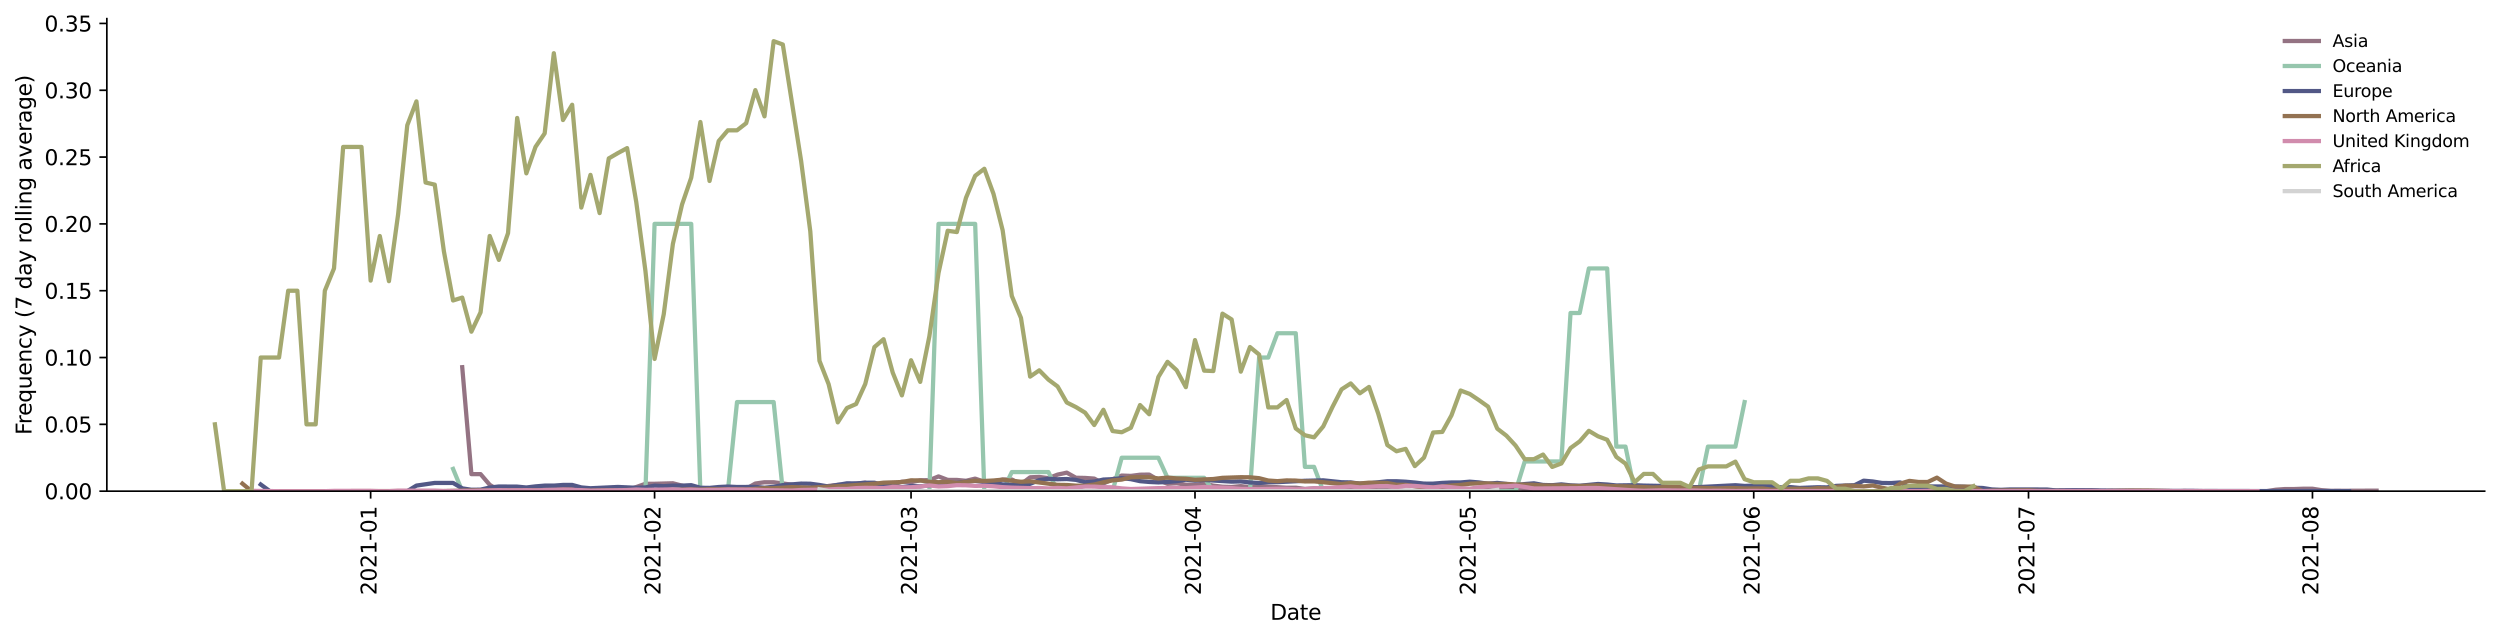 <?xml version="1.0" encoding="utf-8" standalone="no"?>
<!DOCTYPE svg PUBLIC "-//W3C//DTD SVG 1.1//EN"
  "http://www.w3.org/Graphics/SVG/1.1/DTD/svg11.dtd">
<svg height="300.182pt" version="1.1" viewBox="0 0 1173.344 300.182" width="1173.344pt" xmlns="http://www.w3.org/2000/svg" xmlns:xlink="http://www.w3.org/1999/xlink">
 <defs>
  <style type="text/css">*{stroke-linecap:butt;stroke-linejoin:round;}</style>
 </defs>
 <g id="figure_1">
  <g id="patch_1">
   <path d="M 0 300.182 
L 1173.344 300.182 
L 1173.344 0 
L 0 0 
z
" style="fill:#ffffff;"/>
  </g>
  <g id="axes_1">
   <g id="patch_2">
    <path d="M 50.144 230.522 
L 1166.144 230.522 
L 1166.144 8.762 
L 50.144 8.762 
z
" style="fill:#ffffff;"/>
   </g>
   <g id="matplotlib.axis_1">
    <g id="xtick_1">
     <g id="line2d_1">
      <defs>
       <path d="M 0 0 
L 0 3.5 
" id="m20d7116373" style="stroke:#000000;stroke-width:0.8;"/>
      </defs>
      <g>
       <use style="stroke:#000000;stroke-width:0.8;" x="173.953" xlink:href="#m20d7116373" y="230.522"/>
      </g>
     </g>
     <g id="text_1">
      <!-- 2021-01 -->
      <g transform="translate(176.712 279.304)rotate(-90)scale(0.1 -0.1)">
       <defs>
        <path d="M 1228 531 
L 3431 531 
L 3431 0 
L 469 0 
L 469 531 
Q 828 903 1448 1529 
Q 2069 2156 2228 2338 
Q 2531 2678 2651 2914 
Q 2772 3150 2772 3378 
Q 2772 3750 2511 3984 
Q 2250 4219 1831 4219 
Q 1534 4219 1204 4116 
Q 875 4013 500 3803 
L 500 4441 
Q 881 4594 1212 4672 
Q 1544 4750 1819 4750 
Q 2544 4750 2975 4387 
Q 3406 4025 3406 3419 
Q 3406 3131 3298 2873 
Q 3191 2616 2906 2266 
Q 2828 2175 2409 1742 
Q 1991 1309 1228 531 
z
" id="DejaVuSans-32" transform="scale(0.016)"/>
        <path d="M 2034 4250 
Q 1547 4250 1301 3770 
Q 1056 3291 1056 2328 
Q 1056 1369 1301 889 
Q 1547 409 2034 409 
Q 2525 409 2770 889 
Q 3016 1369 3016 2328 
Q 3016 3291 2770 3770 
Q 2525 4250 2034 4250 
z
M 2034 4750 
Q 2819 4750 3233 4129 
Q 3647 3509 3647 2328 
Q 3647 1150 3233 529 
Q 2819 -91 2034 -91 
Q 1250 -91 836 529 
Q 422 1150 422 2328 
Q 422 3509 836 4129 
Q 1250 4750 2034 4750 
z
" id="DejaVuSans-30" transform="scale(0.016)"/>
        <path d="M 794 531 
L 1825 531 
L 1825 4091 
L 703 3866 
L 703 4441 
L 1819 4666 
L 2450 4666 
L 2450 531 
L 3481 531 
L 3481 0 
L 794 0 
L 794 531 
z
" id="DejaVuSans-31" transform="scale(0.016)"/>
        <path d="M 313 2009 
L 1997 2009 
L 1997 1497 
L 313 1497 
L 313 2009 
z
" id="DejaVuSans-2d" transform="scale(0.016)"/>
       </defs>
       <use xlink:href="#DejaVuSans-32"/>
       <use x="63.623" xlink:href="#DejaVuSans-30"/>
       <use x="127.246" xlink:href="#DejaVuSans-32"/>
       <use x="190.869" xlink:href="#DejaVuSans-31"/>
       <use x="254.492" xlink:href="#DejaVuSans-2d"/>
       <use x="290.576" xlink:href="#DejaVuSans-30"/>
       <use x="354.199" xlink:href="#DejaVuSans-31"/>
      </g>
     </g>
    </g>
    <g id="xtick_2">
     <g id="line2d_2">
      <g>
       <use style="stroke:#000000;stroke-width:0.8;" x="307.219" xlink:href="#m20d7116373" y="230.522"/>
      </g>
     </g>
     <g id="text_2">
      <!-- 2021-02 -->
      <g transform="translate(309.979 279.304)rotate(-90)scale(0.1 -0.1)">
       <use xlink:href="#DejaVuSans-32"/>
       <use x="63.623" xlink:href="#DejaVuSans-30"/>
       <use x="127.246" xlink:href="#DejaVuSans-32"/>
       <use x="190.869" xlink:href="#DejaVuSans-31"/>
       <use x="254.492" xlink:href="#DejaVuSans-2d"/>
       <use x="290.576" xlink:href="#DejaVuSans-30"/>
       <use x="354.199" xlink:href="#DejaVuSans-32"/>
      </g>
     </g>
    </g>
    <g id="xtick_3">
     <g id="line2d_3">
      <g>
       <use style="stroke:#000000;stroke-width:0.8;" x="427.589" xlink:href="#m20d7116373" y="230.522"/>
      </g>
     </g>
     <g id="text_3">
      <!-- 2021-03 -->
      <g transform="translate(430.348 279.304)rotate(-90)scale(0.1 -0.1)">
       <defs>
        <path d="M 2597 2516 
Q 3050 2419 3304 2112 
Q 3559 1806 3559 1356 
Q 3559 666 3084 287 
Q 2609 -91 1734 -91 
Q 1441 -91 1130 -33 
Q 819 25 488 141 
L 488 750 
Q 750 597 1062 519 
Q 1375 441 1716 441 
Q 2309 441 2620 675 
Q 2931 909 2931 1356 
Q 2931 1769 2642 2001 
Q 2353 2234 1838 2234 
L 1294 2234 
L 1294 2753 
L 1863 2753 
Q 2328 2753 2575 2939 
Q 2822 3125 2822 3475 
Q 2822 3834 2567 4026 
Q 2313 4219 1838 4219 
Q 1578 4219 1281 4162 
Q 984 4106 628 3988 
L 628 4550 
Q 988 4650 1302 4700 
Q 1616 4750 1894 4750 
Q 2613 4750 3031 4423 
Q 3450 4097 3450 3541 
Q 3450 3153 3228 2886 
Q 3006 2619 2597 2516 
z
" id="DejaVuSans-33" transform="scale(0.016)"/>
       </defs>
       <use xlink:href="#DejaVuSans-32"/>
       <use x="63.623" xlink:href="#DejaVuSans-30"/>
       <use x="127.246" xlink:href="#DejaVuSans-32"/>
       <use x="190.869" xlink:href="#DejaVuSans-31"/>
       <use x="254.492" xlink:href="#DejaVuSans-2d"/>
       <use x="290.576" xlink:href="#DejaVuSans-30"/>
       <use x="354.199" xlink:href="#DejaVuSans-33"/>
      </g>
     </g>
    </g>
    <g id="xtick_4">
     <g id="line2d_4">
      <g>
       <use style="stroke:#000000;stroke-width:0.8;" x="560.856" xlink:href="#m20d7116373" y="230.522"/>
      </g>
     </g>
     <g id="text_4">
      <!-- 2021-04 -->
      <g transform="translate(563.615 279.304)rotate(-90)scale(0.1 -0.1)">
       <defs>
        <path d="M 2419 4116 
L 825 1625 
L 2419 1625 
L 2419 4116 
z
M 2253 4666 
L 3047 4666 
L 3047 1625 
L 3713 1625 
L 3713 1100 
L 3047 1100 
L 3047 0 
L 2419 0 
L 2419 1100 
L 313 1100 
L 313 1709 
L 2253 4666 
z
" id="DejaVuSans-34" transform="scale(0.016)"/>
       </defs>
       <use xlink:href="#DejaVuSans-32"/>
       <use x="63.623" xlink:href="#DejaVuSans-30"/>
       <use x="127.246" xlink:href="#DejaVuSans-32"/>
       <use x="190.869" xlink:href="#DejaVuSans-31"/>
       <use x="254.492" xlink:href="#DejaVuSans-2d"/>
       <use x="290.576" xlink:href="#DejaVuSans-30"/>
       <use x="354.199" xlink:href="#DejaVuSans-34"/>
      </g>
     </g>
    </g>
    <g id="xtick_5">
     <g id="line2d_5">
      <g>
       <use style="stroke:#000000;stroke-width:0.8;" x="689.823" xlink:href="#m20d7116373" y="230.522"/>
      </g>
     </g>
     <g id="text_5">
      <!-- 2021-05 -->
      <g transform="translate(692.583 279.304)rotate(-90)scale(0.1 -0.1)">
       <defs>
        <path d="M 691 4666 
L 3169 4666 
L 3169 4134 
L 1269 4134 
L 1269 2991 
Q 1406 3038 1543 3061 
Q 1681 3084 1819 3084 
Q 2600 3084 3056 2656 
Q 3513 2228 3513 1497 
Q 3513 744 3044 326 
Q 2575 -91 1722 -91 
Q 1428 -91 1123 -41 
Q 819 9 494 109 
L 494 744 
Q 775 591 1075 516 
Q 1375 441 1709 441 
Q 2250 441 2565 725 
Q 2881 1009 2881 1497 
Q 2881 1984 2565 2268 
Q 2250 2553 1709 2553 
Q 1456 2553 1204 2497 
Q 953 2441 691 2322 
L 691 4666 
z
" id="DejaVuSans-35" transform="scale(0.016)"/>
       </defs>
       <use xlink:href="#DejaVuSans-32"/>
       <use x="63.623" xlink:href="#DejaVuSans-30"/>
       <use x="127.246" xlink:href="#DejaVuSans-32"/>
       <use x="190.869" xlink:href="#DejaVuSans-31"/>
       <use x="254.492" xlink:href="#DejaVuSans-2d"/>
       <use x="290.576" xlink:href="#DejaVuSans-30"/>
       <use x="354.199" xlink:href="#DejaVuSans-35"/>
      </g>
     </g>
    </g>
    <g id="xtick_6">
     <g id="line2d_6">
      <g>
       <use style="stroke:#000000;stroke-width:0.8;" x="823.09" xlink:href="#m20d7116373" y="230.522"/>
      </g>
     </g>
     <g id="text_6">
      <!-- 2021-06 -->
      <g transform="translate(825.849 279.304)rotate(-90)scale(0.1 -0.1)">
       <defs>
        <path d="M 2113 2584 
Q 1688 2584 1439 2293 
Q 1191 2003 1191 1497 
Q 1191 994 1439 701 
Q 1688 409 2113 409 
Q 2538 409 2786 701 
Q 3034 994 3034 1497 
Q 3034 2003 2786 2293 
Q 2538 2584 2113 2584 
z
M 3366 4563 
L 3366 3988 
Q 3128 4100 2886 4159 
Q 2644 4219 2406 4219 
Q 1781 4219 1451 3797 
Q 1122 3375 1075 2522 
Q 1259 2794 1537 2939 
Q 1816 3084 2150 3084 
Q 2853 3084 3261 2657 
Q 3669 2231 3669 1497 
Q 3669 778 3244 343 
Q 2819 -91 2113 -91 
Q 1303 -91 875 529 
Q 447 1150 447 2328 
Q 447 3434 972 4092 
Q 1497 4750 2381 4750 
Q 2619 4750 2861 4703 
Q 3103 4656 3366 4563 
z
" id="DejaVuSans-36" transform="scale(0.016)"/>
       </defs>
       <use xlink:href="#DejaVuSans-32"/>
       <use x="63.623" xlink:href="#DejaVuSans-30"/>
       <use x="127.246" xlink:href="#DejaVuSans-32"/>
       <use x="190.869" xlink:href="#DejaVuSans-31"/>
       <use x="254.492" xlink:href="#DejaVuSans-2d"/>
       <use x="290.576" xlink:href="#DejaVuSans-30"/>
       <use x="354.199" xlink:href="#DejaVuSans-36"/>
      </g>
     </g>
    </g>
    <g id="xtick_7">
     <g id="line2d_7">
      <g>
       <use style="stroke:#000000;stroke-width:0.8;" x="952.057" xlink:href="#m20d7116373" y="230.522"/>
      </g>
     </g>
     <g id="text_7">
      <!-- 2021-07 -->
      <g transform="translate(954.817 279.304)rotate(-90)scale(0.1 -0.1)">
       <defs>
        <path d="M 525 4666 
L 3525 4666 
L 3525 4397 
L 1831 0 
L 1172 0 
L 2766 4134 
L 525 4134 
L 525 4666 
z
" id="DejaVuSans-37" transform="scale(0.016)"/>
       </defs>
       <use xlink:href="#DejaVuSans-32"/>
       <use x="63.623" xlink:href="#DejaVuSans-30"/>
       <use x="127.246" xlink:href="#DejaVuSans-32"/>
       <use x="190.869" xlink:href="#DejaVuSans-31"/>
       <use x="254.492" xlink:href="#DejaVuSans-2d"/>
       <use x="290.576" xlink:href="#DejaVuSans-30"/>
       <use x="354.199" xlink:href="#DejaVuSans-37"/>
      </g>
     </g>
    </g>
    <g id="xtick_8">
     <g id="line2d_8">
      <g>
       <use style="stroke:#000000;stroke-width:0.8;" x="1085.324" xlink:href="#m20d7116373" y="230.522"/>
      </g>
     </g>
     <g id="text_8">
      <!-- 2021-08 -->
      <g transform="translate(1088.083 279.304)rotate(-90)scale(0.1 -0.1)">
       <defs>
        <path d="M 2034 2216 
Q 1584 2216 1326 1975 
Q 1069 1734 1069 1313 
Q 1069 891 1326 650 
Q 1584 409 2034 409 
Q 2484 409 2743 651 
Q 3003 894 3003 1313 
Q 3003 1734 2745 1975 
Q 2488 2216 2034 2216 
z
M 1403 2484 
Q 997 2584 770 2862 
Q 544 3141 544 3541 
Q 544 4100 942 4425 
Q 1341 4750 2034 4750 
Q 2731 4750 3128 4425 
Q 3525 4100 3525 3541 
Q 3525 3141 3298 2862 
Q 3072 2584 2669 2484 
Q 3125 2378 3379 2068 
Q 3634 1759 3634 1313 
Q 3634 634 3220 271 
Q 2806 -91 2034 -91 
Q 1263 -91 848 271 
Q 434 634 434 1313 
Q 434 1759 690 2068 
Q 947 2378 1403 2484 
z
M 1172 3481 
Q 1172 3119 1398 2916 
Q 1625 2713 2034 2713 
Q 2441 2713 2670 2916 
Q 2900 3119 2900 3481 
Q 2900 3844 2670 4047 
Q 2441 4250 2034 4250 
Q 1625 4250 1398 4047 
Q 1172 3844 1172 3481 
z
" id="DejaVuSans-38" transform="scale(0.016)"/>
       </defs>
       <use xlink:href="#DejaVuSans-32"/>
       <use x="63.623" xlink:href="#DejaVuSans-30"/>
       <use x="127.246" xlink:href="#DejaVuSans-32"/>
       <use x="190.869" xlink:href="#DejaVuSans-31"/>
       <use x="254.492" xlink:href="#DejaVuSans-2d"/>
       <use x="290.576" xlink:href="#DejaVuSans-30"/>
       <use x="354.199" xlink:href="#DejaVuSans-38"/>
      </g>
     </g>
    </g>
    <g id="text_9">
     <!-- Date -->
     <g transform="translate(596.193 290.903)scale(0.1 -0.1)">
      <defs>
       <path d="M 1259 4147 
L 1259 519 
L 2022 519 
Q 2988 519 3436 956 
Q 3884 1394 3884 2338 
Q 3884 3275 3436 3711 
Q 2988 4147 2022 4147 
L 1259 4147 
z
M 628 4666 
L 1925 4666 
Q 3281 4666 3915 4102 
Q 4550 3538 4550 2338 
Q 4550 1131 3912 565 
Q 3275 0 1925 0 
L 628 0 
L 628 4666 
z
" id="DejaVuSans-44" transform="scale(0.016)"/>
       <path d="M 2194 1759 
Q 1497 1759 1228 1600 
Q 959 1441 959 1056 
Q 959 750 1161 570 
Q 1363 391 1709 391 
Q 2188 391 2477 730 
Q 2766 1069 2766 1631 
L 2766 1759 
L 2194 1759 
z
M 3341 1997 
L 3341 0 
L 2766 0 
L 2766 531 
Q 2569 213 2275 61 
Q 1981 -91 1556 -91 
Q 1019 -91 701 211 
Q 384 513 384 1019 
Q 384 1609 779 1909 
Q 1175 2209 1959 2209 
L 2766 2209 
L 2766 2266 
Q 2766 2663 2505 2880 
Q 2244 3097 1772 3097 
Q 1472 3097 1187 3025 
Q 903 2953 641 2809 
L 641 3341 
Q 956 3463 1253 3523 
Q 1550 3584 1831 3584 
Q 2591 3584 2966 3190 
Q 3341 2797 3341 1997 
z
" id="DejaVuSans-61" transform="scale(0.016)"/>
       <path d="M 1172 4494 
L 1172 3500 
L 2356 3500 
L 2356 3053 
L 1172 3053 
L 1172 1153 
Q 1172 725 1289 603 
Q 1406 481 1766 481 
L 2356 481 
L 2356 0 
L 1766 0 
Q 1100 0 847 248 
Q 594 497 594 1153 
L 594 3053 
L 172 3053 
L 172 3500 
L 594 3500 
L 594 4494 
L 1172 4494 
z
" id="DejaVuSans-74" transform="scale(0.016)"/>
       <path d="M 3597 1894 
L 3597 1613 
L 953 1613 
Q 991 1019 1311 708 
Q 1631 397 2203 397 
Q 2534 397 2845 478 
Q 3156 559 3463 722 
L 3463 178 
Q 3153 47 2828 -22 
Q 2503 -91 2169 -91 
Q 1331 -91 842 396 
Q 353 884 353 1716 
Q 353 2575 817 3079 
Q 1281 3584 2069 3584 
Q 2775 3584 3186 3129 
Q 3597 2675 3597 1894 
z
M 3022 2063 
Q 3016 2534 2758 2815 
Q 2500 3097 2075 3097 
Q 1594 3097 1305 2825 
Q 1016 2553 972 2059 
L 3022 2063 
z
" id="DejaVuSans-65" transform="scale(0.016)"/>
      </defs>
      <use xlink:href="#DejaVuSans-44"/>
      <use x="77.002" xlink:href="#DejaVuSans-61"/>
      <use x="138.281" xlink:href="#DejaVuSans-74"/>
      <use x="177.49" xlink:href="#DejaVuSans-65"/>
     </g>
    </g>
   </g>
   <g id="matplotlib.axis_2">
    <g id="ytick_1">
     <g id="line2d_9">
      <defs>
       <path d="M 0 0 
L -3.5 0 
" id="m1ee5f26c0e" style="stroke:#000000;stroke-width:0.8;"/>
      </defs>
      <g>
       <use style="stroke:#000000;stroke-width:0.8;" x="50.144" xlink:href="#m1ee5f26c0e" y="230.522"/>
      </g>
     </g>
     <g id="text_10">
      <!-- 0.00 -->
      <g transform="translate(20.878 234.321)scale(0.1 -0.1)">
       <defs>
        <path d="M 684 794 
L 1344 794 
L 1344 0 
L 684 0 
L 684 794 
z
" id="DejaVuSans-2e" transform="scale(0.016)"/>
       </defs>
       <use xlink:href="#DejaVuSans-30"/>
       <use x="63.623" xlink:href="#DejaVuSans-2e"/>
       <use x="95.41" xlink:href="#DejaVuSans-30"/>
       <use x="159.033" xlink:href="#DejaVuSans-30"/>
      </g>
     </g>
    </g>
    <g id="ytick_2">
     <g id="line2d_10">
      <g>
       <use style="stroke:#000000;stroke-width:0.8;" x="50.144" xlink:href="#m1ee5f26c0e" y="199.161"/>
      </g>
     </g>
     <g id="text_11">
      <!-- 0.05 -->
      <g transform="translate(20.878 202.96)scale(0.1 -0.1)">
       <use xlink:href="#DejaVuSans-30"/>
       <use x="63.623" xlink:href="#DejaVuSans-2e"/>
       <use x="95.41" xlink:href="#DejaVuSans-30"/>
       <use x="159.033" xlink:href="#DejaVuSans-35"/>
      </g>
     </g>
    </g>
    <g id="ytick_3">
     <g id="line2d_11">
      <g>
       <use style="stroke:#000000;stroke-width:0.8;" x="50.144" xlink:href="#m1ee5f26c0e" y="167.801"/>
      </g>
     </g>
     <g id="text_12">
      <!-- 0.10 -->
      <g transform="translate(20.878 171.6)scale(0.1 -0.1)">
       <use xlink:href="#DejaVuSans-30"/>
       <use x="63.623" xlink:href="#DejaVuSans-2e"/>
       <use x="95.41" xlink:href="#DejaVuSans-31"/>
       <use x="159.033" xlink:href="#DejaVuSans-30"/>
      </g>
     </g>
    </g>
    <g id="ytick_4">
     <g id="line2d_12">
      <g>
       <use style="stroke:#000000;stroke-width:0.8;" x="50.144" xlink:href="#m1ee5f26c0e" y="136.441"/>
      </g>
     </g>
     <g id="text_13">
      <!-- 0.15 -->
      <g transform="translate(20.878 140.24)scale(0.1 -0.1)">
       <use xlink:href="#DejaVuSans-30"/>
       <use x="63.623" xlink:href="#DejaVuSans-2e"/>
       <use x="95.41" xlink:href="#DejaVuSans-31"/>
       <use x="159.033" xlink:href="#DejaVuSans-35"/>
      </g>
     </g>
    </g>
    <g id="ytick_5">
     <g id="line2d_13">
      <g>
       <use style="stroke:#000000;stroke-width:0.8;" x="50.144" xlink:href="#m1ee5f26c0e" y="105.08"/>
      </g>
     </g>
     <g id="text_14">
      <!-- 0.20 -->
      <g transform="translate(20.878 108.879)scale(0.1 -0.1)">
       <use xlink:href="#DejaVuSans-30"/>
       <use x="63.623" xlink:href="#DejaVuSans-2e"/>
       <use x="95.41" xlink:href="#DejaVuSans-32"/>
       <use x="159.033" xlink:href="#DejaVuSans-30"/>
      </g>
     </g>
    </g>
    <g id="ytick_6">
     <g id="line2d_14">
      <g>
       <use style="stroke:#000000;stroke-width:0.8;" x="50.144" xlink:href="#m1ee5f26c0e" y="73.72"/>
      </g>
     </g>
     <g id="text_15">
      <!-- 0.25 -->
      <g transform="translate(20.878 77.519)scale(0.1 -0.1)">
       <use xlink:href="#DejaVuSans-30"/>
       <use x="63.623" xlink:href="#DejaVuSans-2e"/>
       <use x="95.41" xlink:href="#DejaVuSans-32"/>
       <use x="159.033" xlink:href="#DejaVuSans-35"/>
      </g>
     </g>
    </g>
    <g id="ytick_7">
     <g id="line2d_15">
      <g>
       <use style="stroke:#000000;stroke-width:0.8;" x="50.144" xlink:href="#m1ee5f26c0e" y="42.36"/>
      </g>
     </g>
     <g id="text_16">
      <!-- 0.30 -->
      <g transform="translate(20.878 46.159)scale(0.1 -0.1)">
       <use xlink:href="#DejaVuSans-30"/>
       <use x="63.623" xlink:href="#DejaVuSans-2e"/>
       <use x="95.41" xlink:href="#DejaVuSans-33"/>
       <use x="159.033" xlink:href="#DejaVuSans-30"/>
      </g>
     </g>
    </g>
    <g id="ytick_8">
     <g id="line2d_16">
      <g>
       <use style="stroke:#000000;stroke-width:0.8;" x="50.144" xlink:href="#m1ee5f26c0e" y="10.999"/>
      </g>
     </g>
     <g id="text_17">
      <!-- 0.35 -->
      <g transform="translate(20.878 14.798)scale(0.1 -0.1)">
       <use xlink:href="#DejaVuSans-30"/>
       <use x="63.623" xlink:href="#DejaVuSans-2e"/>
       <use x="95.41" xlink:href="#DejaVuSans-33"/>
       <use x="159.033" xlink:href="#DejaVuSans-35"/>
      </g>
     </g>
    </g>
    <g id="text_18">
     <!-- Frequency (7 day rolling average) -->
     <g transform="translate(14.798 204.091)rotate(-90)scale(0.1 -0.1)">
      <defs>
       <path d="M 628 4666 
L 3309 4666 
L 3309 4134 
L 1259 4134 
L 1259 2759 
L 3109 2759 
L 3109 2228 
L 1259 2228 
L 1259 0 
L 628 0 
L 628 4666 
z
" id="DejaVuSans-46" transform="scale(0.016)"/>
       <path d="M 2631 2963 
Q 2534 3019 2420 3045 
Q 2306 3072 2169 3072 
Q 1681 3072 1420 2755 
Q 1159 2438 1159 1844 
L 1159 0 
L 581 0 
L 581 3500 
L 1159 3500 
L 1159 2956 
Q 1341 3275 1631 3429 
Q 1922 3584 2338 3584 
Q 2397 3584 2469 3576 
Q 2541 3569 2628 3553 
L 2631 2963 
z
" id="DejaVuSans-72" transform="scale(0.016)"/>
       <path d="M 947 1747 
Q 947 1113 1208 752 
Q 1469 391 1925 391 
Q 2381 391 2643 752 
Q 2906 1113 2906 1747 
Q 2906 2381 2643 2742 
Q 2381 3103 1925 3103 
Q 1469 3103 1208 2742 
Q 947 2381 947 1747 
z
M 2906 525 
Q 2725 213 2448 61 
Q 2172 -91 1784 -91 
Q 1150 -91 751 415 
Q 353 922 353 1747 
Q 353 2572 751 3078 
Q 1150 3584 1784 3584 
Q 2172 3584 2448 3432 
Q 2725 3281 2906 2969 
L 2906 3500 
L 3481 3500 
L 3481 -1331 
L 2906 -1331 
L 2906 525 
z
" id="DejaVuSans-71" transform="scale(0.016)"/>
       <path d="M 544 1381 
L 544 3500 
L 1119 3500 
L 1119 1403 
Q 1119 906 1312 657 
Q 1506 409 1894 409 
Q 2359 409 2629 706 
Q 2900 1003 2900 1516 
L 2900 3500 
L 3475 3500 
L 3475 0 
L 2900 0 
L 2900 538 
Q 2691 219 2414 64 
Q 2138 -91 1772 -91 
Q 1169 -91 856 284 
Q 544 659 544 1381 
z
M 1991 3584 
L 1991 3584 
z
" id="DejaVuSans-75" transform="scale(0.016)"/>
       <path d="M 3513 2113 
L 3513 0 
L 2938 0 
L 2938 2094 
Q 2938 2591 2744 2837 
Q 2550 3084 2163 3084 
Q 1697 3084 1428 2787 
Q 1159 2491 1159 1978 
L 1159 0 
L 581 0 
L 581 3500 
L 1159 3500 
L 1159 2956 
Q 1366 3272 1645 3428 
Q 1925 3584 2291 3584 
Q 2894 3584 3203 3211 
Q 3513 2838 3513 2113 
z
" id="DejaVuSans-6e" transform="scale(0.016)"/>
       <path d="M 3122 3366 
L 3122 2828 
Q 2878 2963 2633 3030 
Q 2388 3097 2138 3097 
Q 1578 3097 1268 2742 
Q 959 2388 959 1747 
Q 959 1106 1268 751 
Q 1578 397 2138 397 
Q 2388 397 2633 464 
Q 2878 531 3122 666 
L 3122 134 
Q 2881 22 2623 -34 
Q 2366 -91 2075 -91 
Q 1284 -91 818 406 
Q 353 903 353 1747 
Q 353 2603 823 3093 
Q 1294 3584 2113 3584 
Q 2378 3584 2631 3529 
Q 2884 3475 3122 3366 
z
" id="DejaVuSans-63" transform="scale(0.016)"/>
       <path d="M 2059 -325 
Q 1816 -950 1584 -1140 
Q 1353 -1331 966 -1331 
L 506 -1331 
L 506 -850 
L 844 -850 
Q 1081 -850 1212 -737 
Q 1344 -625 1503 -206 
L 1606 56 
L 191 3500 
L 800 3500 
L 1894 763 
L 2988 3500 
L 3597 3500 
L 2059 -325 
z
" id="DejaVuSans-79" transform="scale(0.016)"/>
       <path id="DejaVuSans-20" transform="scale(0.016)"/>
       <path d="M 1984 4856 
Q 1566 4138 1362 3434 
Q 1159 2731 1159 2009 
Q 1159 1288 1364 580 
Q 1569 -128 1984 -844 
L 1484 -844 
Q 1016 -109 783 600 
Q 550 1309 550 2009 
Q 550 2706 781 3412 
Q 1013 4119 1484 4856 
L 1984 4856 
z
" id="DejaVuSans-28" transform="scale(0.016)"/>
       <path d="M 2906 2969 
L 2906 4863 
L 3481 4863 
L 3481 0 
L 2906 0 
L 2906 525 
Q 2725 213 2448 61 
Q 2172 -91 1784 -91 
Q 1150 -91 751 415 
Q 353 922 353 1747 
Q 353 2572 751 3078 
Q 1150 3584 1784 3584 
Q 2172 3584 2448 3432 
Q 2725 3281 2906 2969 
z
M 947 1747 
Q 947 1113 1208 752 
Q 1469 391 1925 391 
Q 2381 391 2643 752 
Q 2906 1113 2906 1747 
Q 2906 2381 2643 2742 
Q 2381 3103 1925 3103 
Q 1469 3103 1208 2742 
Q 947 2381 947 1747 
z
" id="DejaVuSans-64" transform="scale(0.016)"/>
       <path d="M 1959 3097 
Q 1497 3097 1228 2736 
Q 959 2375 959 1747 
Q 959 1119 1226 758 
Q 1494 397 1959 397 
Q 2419 397 2687 759 
Q 2956 1122 2956 1747 
Q 2956 2369 2687 2733 
Q 2419 3097 1959 3097 
z
M 1959 3584 
Q 2709 3584 3137 3096 
Q 3566 2609 3566 1747 
Q 3566 888 3137 398 
Q 2709 -91 1959 -91 
Q 1206 -91 779 398 
Q 353 888 353 1747 
Q 353 2609 779 3096 
Q 1206 3584 1959 3584 
z
" id="DejaVuSans-6f" transform="scale(0.016)"/>
       <path d="M 603 4863 
L 1178 4863 
L 1178 0 
L 603 0 
L 603 4863 
z
" id="DejaVuSans-6c" transform="scale(0.016)"/>
       <path d="M 603 3500 
L 1178 3500 
L 1178 0 
L 603 0 
L 603 3500 
z
M 603 4863 
L 1178 4863 
L 1178 4134 
L 603 4134 
L 603 4863 
z
" id="DejaVuSans-69" transform="scale(0.016)"/>
       <path d="M 2906 1791 
Q 2906 2416 2648 2759 
Q 2391 3103 1925 3103 
Q 1463 3103 1205 2759 
Q 947 2416 947 1791 
Q 947 1169 1205 825 
Q 1463 481 1925 481 
Q 2391 481 2648 825 
Q 2906 1169 2906 1791 
z
M 3481 434 
Q 3481 -459 3084 -895 
Q 2688 -1331 1869 -1331 
Q 1566 -1331 1297 -1286 
Q 1028 -1241 775 -1147 
L 775 -588 
Q 1028 -725 1275 -790 
Q 1522 -856 1778 -856 
Q 2344 -856 2625 -561 
Q 2906 -266 2906 331 
L 2906 616 
Q 2728 306 2450 153 
Q 2172 0 1784 0 
Q 1141 0 747 490 
Q 353 981 353 1791 
Q 353 2603 747 3093 
Q 1141 3584 1784 3584 
Q 2172 3584 2450 3431 
Q 2728 3278 2906 2969 
L 2906 3500 
L 3481 3500 
L 3481 434 
z
" id="DejaVuSans-67" transform="scale(0.016)"/>
       <path d="M 191 3500 
L 800 3500 
L 1894 563 
L 2988 3500 
L 3597 3500 
L 2284 0 
L 1503 0 
L 191 3500 
z
" id="DejaVuSans-76" transform="scale(0.016)"/>
       <path d="M 513 4856 
L 1013 4856 
Q 1481 4119 1714 3412 
Q 1947 2706 1947 2009 
Q 1947 1309 1714 600 
Q 1481 -109 1013 -844 
L 513 -844 
Q 928 -128 1133 580 
Q 1338 1288 1338 2009 
Q 1338 2731 1133 3434 
Q 928 4138 513 4856 
z
" id="DejaVuSans-29" transform="scale(0.016)"/>
      </defs>
      <use xlink:href="#DejaVuSans-46"/>
      <use x="50.27" xlink:href="#DejaVuSans-72"/>
      <use x="89.133" xlink:href="#DejaVuSans-65"/>
      <use x="150.656" xlink:href="#DejaVuSans-71"/>
      <use x="214.133" xlink:href="#DejaVuSans-75"/>
      <use x="277.512" xlink:href="#DejaVuSans-65"/>
      <use x="339.035" xlink:href="#DejaVuSans-6e"/>
      <use x="402.414" xlink:href="#DejaVuSans-63"/>
      <use x="457.395" xlink:href="#DejaVuSans-79"/>
      <use x="516.574" xlink:href="#DejaVuSans-20"/>
      <use x="548.361" xlink:href="#DejaVuSans-28"/>
      <use x="587.375" xlink:href="#DejaVuSans-37"/>
      <use x="650.998" xlink:href="#DejaVuSans-20"/>
      <use x="682.785" xlink:href="#DejaVuSans-64"/>
      <use x="746.262" xlink:href="#DejaVuSans-61"/>
      <use x="807.541" xlink:href="#DejaVuSans-79"/>
      <use x="866.721" xlink:href="#DejaVuSans-20"/>
      <use x="898.508" xlink:href="#DejaVuSans-72"/>
      <use x="937.371" xlink:href="#DejaVuSans-6f"/>
      <use x="998.553" xlink:href="#DejaVuSans-6c"/>
      <use x="1026.336" xlink:href="#DejaVuSans-6c"/>
      <use x="1054.119" xlink:href="#DejaVuSans-69"/>
      <use x="1081.902" xlink:href="#DejaVuSans-6e"/>
      <use x="1145.281" xlink:href="#DejaVuSans-67"/>
      <use x="1208.758" xlink:href="#DejaVuSans-20"/>
      <use x="1240.545" xlink:href="#DejaVuSans-61"/>
      <use x="1301.824" xlink:href="#DejaVuSans-76"/>
      <use x="1361.004" xlink:href="#DejaVuSans-65"/>
      <use x="1422.527" xlink:href="#DejaVuSans-72"/>
      <use x="1463.641" xlink:href="#DejaVuSans-61"/>
      <use x="1524.92" xlink:href="#DejaVuSans-67"/>
      <use x="1588.396" xlink:href="#DejaVuSans-65"/>
      <use x="1649.92" xlink:href="#DejaVuSans-29"/>
     </g>
    </g>
   </g>
   <g id="line2d_17">
    <path clip-path="url(#p7a22efebe7)" d="M 216.942 172.341 
L 221.241 222.517 
L 225.54 222.517 
L 229.839 227.535 
L 234.138 230.181 
L 251.333 230.181 
L 255.632 229.63 
L 259.931 229.63 
L 264.23 229.258 
L 272.828 229.258 
L 277.127 230.149 
L 281.426 230.149 
L 285.725 230.522 
L 290.024 230.522 
L 294.322 230.125 
L 302.92 227.057 
L 307.219 227.057 
L 315.817 226.814 
L 320.116 227.932 
L 324.415 229.412 
L 328.714 229.412 
L 333.013 229.571 
L 341.611 230.522 
L 350.208 229.368 
L 354.507 226.946 
L 358.806 226.334 
L 363.105 226.334 
L 371.703 227.488 
L 376.002 229.91 
L 380.301 230.522 
L 384.6 230.06 
L 388.899 228.069 
L 393.198 227.538 
L 397.497 227.538 
L 406.094 226.517 
L 410.393 228.224 
L 414.692 227.585 
L 418.991 227.585 
L 423.29 226.051 
L 427.589 226.316 
L 431.888 225.427 
L 436.187 225.351 
L 440.486 223.598 
L 444.785 225.23 
L 449.084 225.251 
L 453.383 225.651 
L 457.682 224.639 
L 461.98 226.118 
L 466.279 226.031 
L 470.578 225.086 
L 474.877 225.036 
L 479.176 227.294 
L 483.475 224.019 
L 487.774 223.833 
L 492.073 224.42 
L 496.372 222.751 
L 500.671 221.83 
L 504.97 224.227 
L 509.269 224.316 
L 513.567 224.621 
L 517.866 226.951 
L 522.165 224.915 
L 526.464 223.196 
L 530.763 223.358 
L 535.062 222.798 
L 539.361 222.733 
L 543.66 225.316 
L 547.959 227.066 
L 552.258 226.793 
L 556.557 227.48 
L 560.856 227.552 
L 565.155 226.987 
L 569.453 227.935 
L 573.752 228.44 
L 578.051 228.572 
L 582.35 228.155 
L 586.649 228.662 
L 590.948 228.131 
L 603.845 228.917 
L 608.144 228.893 
L 612.443 229.469 
L 616.742 229.212 
L 621.041 229.392 
L 625.339 229.386 
L 629.638 229.841 
L 633.937 229.763 
L 642.535 229.802 
L 646.834 230.096 
L 651.133 230.096 
L 655.432 230.303 
L 664.03 230.385 
L 668.329 230.154 
L 681.225 229.901 
L 689.823 229.85 
L 698.421 229.184 
L 702.72 229.051 
L 707.019 228.8 
L 711.318 229.082 
L 719.916 230.007 
L 724.215 229.846 
L 728.514 230.096 
L 732.812 230.096 
L 737.111 229.826 
L 741.41 229.703 
L 745.709 230.128 
L 750.008 230.128 
L 754.307 229.911 
L 758.606 230.181 
L 780.101 230.221 
L 784.4 229.992 
L 788.698 229.992 
L 792.997 229.595 
L 797.296 229.766 
L 805.894 229.476 
L 810.193 229.476 
L 814.492 228.519 
L 823.09 228.169 
L 827.389 228.21 
L 831.688 228.031 
L 835.987 228.99 
L 840.286 228.933 
L 848.883 229.708 
L 853.182 229.697 
L 857.481 230.091 
L 861.78 230.331 
L 870.378 230.331 
L 874.677 230.522 
L 878.976 230.522 
L 883.275 230.326 
L 887.574 229.339 
L 900.47 229.339 
L 904.769 229.535 
L 909.068 230.522 
L 926.264 230.004 
L 930.563 230.004 
L 939.161 230.364 
L 943.46 230.227 
L 947.759 230.384 
L 960.655 230.384 
L 964.954 230.217 
L 982.15 230.109 
L 986.449 230.414 
L 1063.829 230.522 
L 1068.128 229.843 
L 1072.427 229.53 
L 1076.726 229.53 
L 1081.025 229.381 
L 1085.324 229.381 
L 1089.623 230.06 
L 1093.922 230.372 
L 1115.416 230.278 
L 1115.416 230.278 
" style="fill:none;stroke:#947383;stroke-linecap:square;stroke-width:2;"/>
   </g>
   <g id="line2d_18">
    <path clip-path="url(#p7a22efebe7)" d="M 212.643 220.068 
L 216.942 230.522 
L 302.92 230.522 
L 307.219 105.08 
L 324.415 105.08 
L 328.714 230.522 
L 341.611 230.522 
L 345.91 188.708 
L 363.105 188.708 
L 367.404 230.522 
L 436.187 230.522 
L 440.486 105.08 
L 457.682 105.08 
L 461.98 230.522 
L 470.578 230.522 
L 474.877 221.561 
L 492.073 221.561 
L 496.372 230.522 
L 522.165 230.522 
L 526.464 214.841 
L 543.66 214.841 
L 547.959 224.249 
L 565.155 224.249 
L 569.453 230.522 
L 586.649 230.522 
L 590.948 167.801 
L 595.247 167.801 
L 599.546 156.397 
L 608.144 156.397 
L 612.443 219.118 
L 616.742 219.118 
L 621.041 230.522 
L 711.318 230.522 
L 715.617 216.584 
L 732.812 216.584 
L 737.111 146.894 
L 741.41 146.894 
L 745.709 125.987 
L 754.307 125.987 
L 758.606 209.615 
L 762.905 209.615 
L 767.204 230.522 
L 797.296 230.522 
L 801.595 209.615 
L 814.492 209.615 
L 818.791 188.708 
L 818.791 188.708 
" style="fill:none;stroke:#96c6ad;stroke-linecap:square;stroke-width:2;"/>
   </g>
   <g id="line2d_19">
    <path clip-path="url(#p7a22efebe7)" d="M 122.366 227.385 
L 126.665 230.522 
L 191.148 230.522 
L 195.447 227.908 
L 204.045 226.655 
L 212.643 226.655 
L 216.942 229.213 
L 221.241 229.866 
L 225.54 229.813 
L 229.839 228.817 
L 234.138 228.339 
L 242.735 228.394 
L 247.034 228.798 
L 251.333 228.282 
L 255.632 227.922 
L 259.931 227.922 
L 264.23 227.603 
L 268.529 227.592 
L 272.828 228.768 
L 277.127 229.155 
L 290.024 228.549 
L 298.621 228.937 
L 302.92 228.775 
L 307.219 227.934 
L 311.518 228.185 
L 315.817 227.9 
L 320.116 227.933 
L 324.415 227.708 
L 328.714 228.928 
L 333.013 228.992 
L 337.312 228.577 
L 341.611 228.361 
L 345.91 228.575 
L 354.507 228.526 
L 358.806 228.913 
L 363.105 228.468 
L 367.404 227.686 
L 376.002 226.98 
L 380.301 227.034 
L 384.6 227.611 
L 388.899 228.356 
L 397.497 226.838 
L 401.796 226.894 
L 406.094 226.585 
L 410.393 226.554 
L 414.692 227.764 
L 418.991 228.479 
L 423.29 228.617 
L 427.589 228.087 
L 431.888 228.263 
L 444.785 226.75 
L 449.084 226.692 
L 453.383 226.061 
L 457.682 225.686 
L 461.98 226.258 
L 466.279 226.596 
L 470.578 227.368 
L 479.176 227.626 
L 483.475 227.083 
L 487.774 225.322 
L 492.073 224.719 
L 496.372 224.938 
L 500.671 224.821 
L 504.97 225.218 
L 509.269 226.326 
L 513.567 226.025 
L 517.866 225.076 
L 522.165 224.899 
L 526.464 224.409 
L 530.763 224.886 
L 535.062 225.827 
L 539.361 226.2 
L 543.66 226.407 
L 547.959 226.202 
L 552.258 225.835 
L 556.557 225.142 
L 560.856 225.587 
L 565.155 225.257 
L 578.051 226.052 
L 582.35 225.934 
L 586.649 226.443 
L 590.948 226.7 
L 595.247 226.299 
L 599.546 226.287 
L 612.443 225.655 
L 621.041 225.44 
L 629.638 226.334 
L 633.937 226.415 
L 638.236 227.002 
L 642.535 226.831 
L 651.133 225.873 
L 655.432 225.871 
L 659.731 226.09 
L 664.03 226.472 
L 668.329 226.984 
L 672.628 226.993 
L 676.926 226.646 
L 681.225 226.439 
L 685.524 226.43 
L 689.823 226.074 
L 694.122 226.426 
L 698.421 227.036 
L 702.72 226.656 
L 707.019 227.15 
L 711.318 227.769 
L 715.617 227.19 
L 719.916 226.844 
L 724.215 227.622 
L 728.514 227.731 
L 732.812 227.338 
L 737.111 227.807 
L 741.41 227.987 
L 750.008 227.15 
L 754.307 227.408 
L 758.606 227.845 
L 767.204 227.716 
L 771.503 227.908 
L 780.101 228.07 
L 788.698 229.098 
L 792.997 228.621 
L 797.296 228.614 
L 814.492 227.733 
L 818.791 228.072 
L 823.09 227.91 
L 827.389 228.17 
L 831.688 228.278 
L 835.987 228.784 
L 840.286 228.609 
L 844.584 229.016 
L 853.182 228.681 
L 857.481 228.752 
L 861.78 228.039 
L 870.378 227.741 
L 874.677 225.601 
L 878.976 225.98 
L 883.275 226.669 
L 887.574 226.726 
L 891.873 226.417 
L 896.171 228.797 
L 904.769 228.302 
L 917.666 228.345 
L 921.965 228.472 
L 926.264 228.903 
L 930.563 229.033 
L 934.862 229.713 
L 939.161 229.9 
L 943.46 229.714 
L 960.655 229.747 
L 964.954 230.192 
L 973.552 230.1 
L 1007.943 230.423 
L 1029.438 230.388 
L 1033.737 230.46 
L 1042.335 230.448 
L 1102.52 230.492 
L 1102.52 230.492 
" style="fill:none;stroke:#525886;stroke-linecap:square;stroke-width:2;"/>
   </g>
   <g id="line2d_20">
    <path clip-path="url(#p7a22efebe7)" d="M 113.768 226.978 
L 118.067 230.522 
L 208.344 230.46 
L 221.241 230.185 
L 255.632 230.046 
L 259.931 230.098 
L 264.23 230.262 
L 268.529 230.182 
L 272.828 230.308 
L 277.127 230.297 
L 285.725 230.055 
L 290.024 230.131 
L 294.322 229.96 
L 302.92 230.216 
L 324.415 229.754 
L 328.714 229.778 
L 333.013 229.626 
L 341.611 229.686 
L 350.208 229.711 
L 358.806 229.136 
L 363.105 229.152 
L 371.703 228.616 
L 380.301 228.898 
L 397.497 227.959 
L 410.393 227.046 
L 414.692 226.532 
L 423.29 226.235 
L 427.589 225.435 
L 431.888 225.507 
L 436.187 226.128 
L 440.486 226.32 
L 444.785 226.113 
L 449.084 226.705 
L 457.682 225.604 
L 461.98 225.741 
L 466.279 225.516 
L 470.578 225.115 
L 479.176 226.11 
L 483.475 225.894 
L 496.372 227.562 
L 500.671 227.622 
L 504.97 227.93 
L 509.269 227.967 
L 513.567 227.388 
L 517.866 226.352 
L 522.165 225.467 
L 526.464 225.084 
L 530.763 224.005 
L 535.062 223.901 
L 539.361 223.987 
L 543.66 224.539 
L 547.959 224.161 
L 552.258 224.549 
L 556.557 224.701 
L 560.856 225.183 
L 569.453 224.824 
L 573.752 224.263 
L 582.35 223.967 
L 586.649 224.017 
L 590.948 224.43 
L 595.247 225.53 
L 599.546 225.823 
L 603.845 225.472 
L 608.144 225.549 
L 612.443 225.959 
L 616.742 225.93 
L 625.339 226.753 
L 629.638 227.187 
L 633.937 226.665 
L 638.236 226.904 
L 642.535 226.526 
L 651.133 226.698 
L 655.432 227.513 
L 659.731 227.555 
L 664.03 228.191 
L 668.329 228.713 
L 672.628 228.674 
L 676.926 228.409 
L 681.225 227.864 
L 685.524 227.596 
L 689.823 227.033 
L 694.122 226.857 
L 698.421 226.875 
L 702.72 227.134 
L 707.019 227.116 
L 711.318 227.378 
L 719.916 227.524 
L 724.215 227.839 
L 728.514 227.879 
L 732.812 227.787 
L 737.111 228.042 
L 741.41 228.102 
L 750.008 227.738 
L 754.307 228.087 
L 762.905 228.267 
L 775.802 228.792 
L 784.4 228.545 
L 788.698 228.527 
L 792.997 229.004 
L 797.296 228.94 
L 805.894 229.233 
L 810.193 229.079 
L 814.492 229.075 
L 818.791 229.252 
L 827.389 229.268 
L 831.688 229.826 
L 835.987 229.727 
L 840.286 229.421 
L 844.584 229.386 
L 848.883 229.538 
L 853.182 229.097 
L 857.481 229.272 
L 861.78 228.527 
L 866.079 227.936 
L 870.378 228.01 
L 874.677 228.292 
L 878.976 227.865 
L 883.275 228.916 
L 887.574 229.753 
L 891.873 226.963 
L 896.171 225.7 
L 900.47 226.219 
L 904.769 226.219 
L 909.068 224.179 
L 913.367 226.968 
L 917.666 228.391 
L 926.264 228.391 
L 930.563 230.522 
L 934.862 230.274 
L 943.46 230.169 
L 952.057 230.106 
L 956.356 230.354 
L 964.954 230.459 
L 973.552 230.522 
L 986.449 230.522 
L 999.346 230.224 
L 1007.943 230.224 
L 1020.84 230.522 
L 1025.139 230.476 
L 1025.139 230.476 
" style="fill:none;stroke:#937252;stroke-linecap:square;stroke-width:2;"/>
   </g>
   <g id="line2d_21">
    <path clip-path="url(#p7a22efebe7)" d="M 118.067 230.374 
L 130.963 230.522 
L 152.458 230.522 
L 156.757 230.389 
L 173.953 230.389 
L 178.252 230.522 
L 182.551 230.522 
L 186.849 230.282 
L 204.045 230.282 
L 208.344 230.464 
L 221.241 230.409 
L 229.839 230.168 
L 234.138 230.066 
L 238.437 230.121 
L 247.034 230.075 
L 251.333 230.141 
L 264.23 229.826 
L 272.828 230.041 
L 277.127 230.284 
L 285.725 230.152 
L 294.322 230.02 
L 298.621 229.752 
L 302.92 229.917 
L 315.817 229.696 
L 320.116 229.963 
L 324.415 229.803 
L 328.714 229.976 
L 337.312 229.917 
L 341.611 229.729 
L 354.507 229.849 
L 358.806 230.057 
L 371.703 230.231 
L 376.002 229.976 
L 388.899 229.73 
L 393.198 229.485 
L 397.497 229.502 
L 401.796 229.1 
L 406.094 228.97 
L 414.692 229.084 
L 418.991 228.544 
L 423.29 228.739 
L 427.589 228.689 
L 431.888 228.351 
L 436.187 227.834 
L 440.486 228.318 
L 444.785 228.165 
L 449.084 227.709 
L 453.383 227.771 
L 457.682 228.041 
L 461.98 227.973 
L 466.279 228.235 
L 470.578 228.647 
L 474.877 228.87 
L 483.475 229.094 
L 487.774 229.033 
L 492.073 229.252 
L 496.372 229.012 
L 500.671 229.213 
L 509.269 228.354 
L 513.567 228.37 
L 517.866 228.629 
L 522.165 228.716 
L 526.464 229.223 
L 530.763 229.518 
L 543.66 229.097 
L 552.258 229.005 
L 556.557 229.124 
L 565.155 228.564 
L 578.051 229.064 
L 582.35 229.486 
L 590.948 229.598 
L 599.546 229.397 
L 603.845 229.423 
L 608.144 229.668 
L 612.443 229.586 
L 616.742 229.22 
L 625.339 228.933 
L 633.937 228.288 
L 638.236 228.788 
L 646.834 228.179 
L 651.133 228.129 
L 655.432 228.62 
L 659.731 227.996 
L 664.03 228.072 
L 672.628 228.772 
L 676.926 228.297 
L 681.225 228.664 
L 685.524 229.156 
L 689.823 229.349 
L 694.122 228.703 
L 698.421 228.291 
L 702.72 228.325 
L 707.019 228.238 
L 711.318 227.927 
L 715.617 228.543 
L 719.916 229.273 
L 741.41 229.107 
L 745.709 229.025 
L 750.008 229.054 
L 767.204 230.189 
L 771.503 230.346 
L 780.101 230.123 
L 788.698 230.233 
L 792.997 230.167 
L 801.595 230.391 
L 805.894 230.333 
L 814.492 230.464 
L 823.09 230.41 
L 831.688 230.467 
L 1059.53 230.493 
L 1059.53 230.493 
" style="fill:none;stroke:#d18cad;stroke-linecap:square;stroke-width:2;"/>
   </g>
   <g id="line2d_22">
    <path clip-path="url(#p7a22efebe7)" d="M 100.871 199.161 
L 105.17 230.522 
L 118.067 230.522 
L 122.366 167.801 
L 130.963 167.801 
L 135.262 136.441 
L 139.561 136.441 
L 143.86 199.161 
L 148.159 199.161 
L 152.458 136.441 
L 156.757 125.987 
L 161.056 68.968 
L 169.654 68.968 
L 173.953 131.689 
L 178.252 110.782 
L 182.551 131.96 
L 186.849 100.6 
L 191.148 58.786 
L 195.447 47.586 
L 199.746 85.667 
L 204.045 86.662 
L 208.344 118.023 
L 212.643 141.02 
L 216.942 139.676 
L 221.241 155.665 
L 225.54 146.606 
L 229.839 110.765 
L 234.138 121.979 
L 238.437 109.435 
L 242.735 55.365 
L 247.034 81.35 
L 251.333 68.943 
L 255.632 62.608 
L 259.931 24.975 
L 264.23 56.336 
L 268.529 49.168 
L 272.828 97.414 
L 277.127 82.083 
L 281.426 100.003 
L 285.725 74.344 
L 290.024 71.836 
L 294.322 69.513 
L 298.621 94.862 
L 302.92 127.118 
L 307.219 168.457 
L 311.518 147.496 
L 315.817 114.438 
L 320.116 95.958 
L 324.415 83.414 
L 328.714 57.28 
L 333.013 84.931 
L 337.312 66.2 
L 341.611 61.16 
L 345.91 61.16 
L 350.208 57.815 
L 354.507 42.304 
L 358.806 54.602 
L 363.105 19.322 
L 367.404 20.89 
L 376.002 75.587 
L 380.301 108.597 
L 384.6 169.327 
L 388.899 180.303 
L 393.198 198.223 
L 397.497 191.503 
L 401.796 189.63 
L 406.094 180.218 
L 410.393 162.895 
L 414.692 159.205 
L 418.991 174.885 
L 423.29 185.561 
L 427.589 169.089 
L 431.888 179.224 
L 436.187 157.825 
L 440.486 128.115 
L 444.785 108.309 
L 449.084 108.915 
L 453.383 92.807 
L 457.682 82.514 
L 461.98 79.213 
L 466.279 90.978 
L 470.578 108.077 
L 474.877 138.9 
L 479.176 149.193 
L 483.475 176.75 
L 487.774 173.815 
L 492.073 178.178 
L 496.372 181.378 
L 500.671 188.904 
L 504.97 191.057 
L 509.269 193.67 
L 513.567 199.478 
L 517.866 192.336 
L 522.165 202.295 
L 526.464 202.869 
L 530.763 200.778 
L 535.062 190.103 
L 539.361 194.417 
L 543.66 176.931 
L 547.959 169.819 
L 552.258 173.756 
L 556.557 181.705 
L 560.856 159.618 
L 565.155 173.954 
L 569.453 174.143 
L 573.752 147.209 
L 578.051 149.936 
L 582.35 174.429 
L 586.649 162.88 
L 590.948 166.411 
L 595.247 191.211 
L 599.546 191.211 
L 603.845 187.749 
L 608.144 201.089 
L 612.443 204.291 
L 616.742 205.262 
L 621.041 200.142 
L 625.339 191.086 
L 629.638 182.744 
L 633.937 179.959 
L 638.236 184.58 
L 642.535 181.607 
L 646.834 194.084 
L 651.133 208.878 
L 655.432 211.792 
L 659.731 210.67 
L 664.03 218.763 
L 668.329 214.772 
L 672.628 202.99 
L 676.926 202.718 
L 681.225 194.952 
L 685.524 183.283 
L 689.823 184.909 
L 694.122 187.796 
L 698.421 190.856 
L 702.72 201.174 
L 707.019 204.48 
L 711.318 209.126 
L 715.617 215.512 
L 719.916 215.512 
L 724.215 213.34 
L 728.514 219.143 
L 732.812 217.513 
L 737.111 210.293 
L 741.41 207.157 
L 745.709 202.206 
L 750.008 204.766 
L 754.307 206.396 
L 758.606 214.452 
L 762.905 217.588 
L 767.204 226.34 
L 771.503 222.42 
L 775.802 222.42 
L 780.101 226.601 
L 788.698 226.601 
L 792.997 228.592 
L 797.296 220.366 
L 801.595 218.907 
L 810.193 218.907 
L 814.492 216.656 
L 818.791 224.882 
L 823.09 226.34 
L 831.688 226.34 
L 835.987 229.338 
L 840.286 225.649 
L 844.584 225.649 
L 848.883 224.519 
L 853.182 224.519 
L 857.481 225.702 
L 861.78 229.391 
L 866.079 229.391 
L 870.378 230.522 
L 883.275 230.522 
L 887.574 229.028 
L 891.873 229.028 
L 896.171 227.974 
L 904.769 227.974 
L 909.068 229.467 
L 913.367 229.467 
L 917.666 230.522 
L 921.965 230.522 
L 926.264 228.177 
L 926.264 228.177 
" style="fill:none;stroke:#a4a86f;stroke-linecap:square;stroke-width:2;"/>
   </g>
   <g id="line2d_23">
    <path clip-path="url(#p7a22efebe7)" d="M 384.6 229.65 
L 388.899 230.522 
L 393.198 230.522 
L 397.497 230.522 
L 401.796 230.522 
L 406.094 230.522 
L 410.393 230.522 
L 414.692 230.522 
L 418.991 230.522 
L 423.29 230.522 
L 427.589 230.522 
L 431.888 230.522 
L 436.187 230.522 
L 440.486 230.522 
L 444.785 230.522 
L 449.084 230.522 
L 453.383 230.522 
L 457.682 230.522 
L 461.98 230.522 
L 466.279 230.522 
L 470.578 230.522 
L 474.877 230.522 
L 479.176 230.522 
L 483.475 230.522 
L 487.774 230.522 
L 492.073 230.522 
L 496.372 230.522 
L 500.671 230.522 
L 504.97 230.522 
L 509.269 230.522 
L 513.567 230.522 
L 517.866 230.522 
L 522.165 230.522 
L 526.464 230.522 
L 530.763 230.522 
L 535.062 230.522 
L 539.361 230.522 
L 543.66 230.522 
L 547.959 230.522 
L 552.258 230.522 
L 556.557 230.522 
L 560.856 230.522 
L 565.155 230.522 
L 569.453 230.522 
L 573.752 230.522 
L 578.051 230.522 
L 582.35 230.522 
L 586.649 230.522 
L 590.948 230.522 
L 595.247 230.522 
L 599.546 230.522 
L 603.845 230.522 
L 608.144 230.522 
L 612.443 230.522 
L 616.742 230.522 
L 621.041 230.522 
L 625.339 230.522 
L 629.638 230.522 
L 633.937 230.522 
L 638.236 230.522 
L 642.535 230.522 
L 646.834 230.522 
L 651.133 230.522 
L 655.432 230.522 
L 659.731 230.522 
L 664.03 230.522 
L 668.329 230.522 
L 672.628 230.522 
L 676.926 230.522 
L 681.225 230.522 
L 685.524 230.522 
L 689.823 230.522 
L 694.122 230.522 
L 698.421 230.522 
L 702.72 229.918 
" style="fill:none;stroke:#d3d3d3;stroke-linecap:square;stroke-width:2;"/>
   </g>
   <g id="patch_3">
    <path d="M 50.144 230.522 
L 50.144 8.762 
" style="fill:none;stroke:#000000;stroke-linecap:square;stroke-linejoin:miter;stroke-width:0.8;"/>
   </g>
   <g id="patch_4">
    <path d="M 50.144 230.522 
L 1166.144 230.522 
" style="fill:none;stroke:#000000;stroke-linecap:square;stroke-linejoin:miter;stroke-width:0.8;"/>
   </g>
   <g id="legend_1">
    <g id="line2d_24">
     <path d="M 1072.332 19.24 
L 1088.332 19.24 
" style="fill:none;stroke:#947383;stroke-linecap:square;stroke-width:2;"/>
    </g>
    <g id="line2d_25"/>
    <g id="text_19">
     <!-- Asia -->
     <g transform="translate(1094.733 22.04)scale(0.08 -0.08)">
      <defs>
       <path d="M 2188 4044 
L 1331 1722 
L 3047 1722 
L 2188 4044 
z
M 1831 4666 
L 2547 4666 
L 4325 0 
L 3669 0 
L 3244 1197 
L 1141 1197 
L 716 0 
L 50 0 
L 1831 4666 
z
" id="DejaVuSans-41" transform="scale(0.016)"/>
       <path d="M 2834 3397 
L 2834 2853 
Q 2591 2978 2328 3040 
Q 2066 3103 1784 3103 
Q 1356 3103 1142 2972 
Q 928 2841 928 2578 
Q 928 2378 1081 2264 
Q 1234 2150 1697 2047 
L 1894 2003 
Q 2506 1872 2764 1633 
Q 3022 1394 3022 966 
Q 3022 478 2636 193 
Q 2250 -91 1575 -91 
Q 1294 -91 989 -36 
Q 684 19 347 128 
L 347 722 
Q 666 556 975 473 
Q 1284 391 1588 391 
Q 1994 391 2212 530 
Q 2431 669 2431 922 
Q 2431 1156 2273 1281 
Q 2116 1406 1581 1522 
L 1381 1569 
Q 847 1681 609 1914 
Q 372 2147 372 2553 
Q 372 3047 722 3315 
Q 1072 3584 1716 3584 
Q 2034 3584 2315 3537 
Q 2597 3491 2834 3397 
z
" id="DejaVuSans-73" transform="scale(0.016)"/>
      </defs>
      <use xlink:href="#DejaVuSans-41"/>
      <use x="68.408" xlink:href="#DejaVuSans-73"/>
      <use x="120.508" xlink:href="#DejaVuSans-69"/>
      <use x="148.291" xlink:href="#DejaVuSans-61"/>
     </g>
    </g>
    <g id="line2d_26">
     <path d="M 1072.332 30.983 
L 1088.332 30.983 
" style="fill:none;stroke:#96c6ad;stroke-linecap:square;stroke-width:2;"/>
    </g>
    <g id="line2d_27"/>
    <g id="text_20">
     <!-- Oceania -->
     <g transform="translate(1094.733 33.783)scale(0.08 -0.08)">
      <defs>
       <path d="M 2522 4238 
Q 1834 4238 1429 3725 
Q 1025 3213 1025 2328 
Q 1025 1447 1429 934 
Q 1834 422 2522 422 
Q 3209 422 3611 934 
Q 4013 1447 4013 2328 
Q 4013 3213 3611 3725 
Q 3209 4238 2522 4238 
z
M 2522 4750 
Q 3503 4750 4090 4092 
Q 4678 3434 4678 2328 
Q 4678 1225 4090 567 
Q 3503 -91 2522 -91 
Q 1538 -91 948 565 
Q 359 1222 359 2328 
Q 359 3434 948 4092 
Q 1538 4750 2522 4750 
z
" id="DejaVuSans-4f" transform="scale(0.016)"/>
      </defs>
      <use xlink:href="#DejaVuSans-4f"/>
      <use x="78.711" xlink:href="#DejaVuSans-63"/>
      <use x="133.691" xlink:href="#DejaVuSans-65"/>
      <use x="195.215" xlink:href="#DejaVuSans-61"/>
      <use x="256.494" xlink:href="#DejaVuSans-6e"/>
      <use x="319.873" xlink:href="#DejaVuSans-69"/>
      <use x="347.656" xlink:href="#DejaVuSans-61"/>
     </g>
    </g>
    <g id="line2d_28">
     <path d="M 1072.332 42.725 
L 1088.332 42.725 
" style="fill:none;stroke:#525886;stroke-linecap:square;stroke-width:2;"/>
    </g>
    <g id="line2d_29"/>
    <g id="text_21">
     <!-- Europe -->
     <g transform="translate(1094.733 45.525)scale(0.08 -0.08)">
      <defs>
       <path d="M 628 4666 
L 3578 4666 
L 3578 4134 
L 1259 4134 
L 1259 2753 
L 3481 2753 
L 3481 2222 
L 1259 2222 
L 1259 531 
L 3634 531 
L 3634 0 
L 628 0 
L 628 4666 
z
" id="DejaVuSans-45" transform="scale(0.016)"/>
       <path d="M 1159 525 
L 1159 -1331 
L 581 -1331 
L 581 3500 
L 1159 3500 
L 1159 2969 
Q 1341 3281 1617 3432 
Q 1894 3584 2278 3584 
Q 2916 3584 3314 3078 
Q 3713 2572 3713 1747 
Q 3713 922 3314 415 
Q 2916 -91 2278 -91 
Q 1894 -91 1617 61 
Q 1341 213 1159 525 
z
M 3116 1747 
Q 3116 2381 2855 2742 
Q 2594 3103 2138 3103 
Q 1681 3103 1420 2742 
Q 1159 2381 1159 1747 
Q 1159 1113 1420 752 
Q 1681 391 2138 391 
Q 2594 391 2855 752 
Q 3116 1113 3116 1747 
z
" id="DejaVuSans-70" transform="scale(0.016)"/>
      </defs>
      <use xlink:href="#DejaVuSans-45"/>
      <use x="63.184" xlink:href="#DejaVuSans-75"/>
      <use x="126.562" xlink:href="#DejaVuSans-72"/>
      <use x="165.426" xlink:href="#DejaVuSans-6f"/>
      <use x="226.607" xlink:href="#DejaVuSans-70"/>
      <use x="290.084" xlink:href="#DejaVuSans-65"/>
     </g>
    </g>
    <g id="line2d_30">
     <path d="M 1072.332 54.468 
L 1088.332 54.468 
" style="fill:none;stroke:#937252;stroke-linecap:square;stroke-width:2;"/>
    </g>
    <g id="line2d_31"/>
    <g id="text_22">
     <!-- North America -->
     <g transform="translate(1094.733 57.268)scale(0.08 -0.08)">
      <defs>
       <path d="M 628 4666 
L 1478 4666 
L 3547 763 
L 3547 4666 
L 4159 4666 
L 4159 0 
L 3309 0 
L 1241 3903 
L 1241 0 
L 628 0 
L 628 4666 
z
" id="DejaVuSans-4e" transform="scale(0.016)"/>
       <path d="M 3513 2113 
L 3513 0 
L 2938 0 
L 2938 2094 
Q 2938 2591 2744 2837 
Q 2550 3084 2163 3084 
Q 1697 3084 1428 2787 
Q 1159 2491 1159 1978 
L 1159 0 
L 581 0 
L 581 4863 
L 1159 4863 
L 1159 2956 
Q 1366 3272 1645 3428 
Q 1925 3584 2291 3584 
Q 2894 3584 3203 3211 
Q 3513 2838 3513 2113 
z
" id="DejaVuSans-68" transform="scale(0.016)"/>
       <path d="M 3328 2828 
Q 3544 3216 3844 3400 
Q 4144 3584 4550 3584 
Q 5097 3584 5394 3201 
Q 5691 2819 5691 2113 
L 5691 0 
L 5113 0 
L 5113 2094 
Q 5113 2597 4934 2840 
Q 4756 3084 4391 3084 
Q 3944 3084 3684 2787 
Q 3425 2491 3425 1978 
L 3425 0 
L 2847 0 
L 2847 2094 
Q 2847 2600 2669 2842 
Q 2491 3084 2119 3084 
Q 1678 3084 1418 2786 
Q 1159 2488 1159 1978 
L 1159 0 
L 581 0 
L 581 3500 
L 1159 3500 
L 1159 2956 
Q 1356 3278 1631 3431 
Q 1906 3584 2284 3584 
Q 2666 3584 2933 3390 
Q 3200 3197 3328 2828 
z
" id="DejaVuSans-6d" transform="scale(0.016)"/>
      </defs>
      <use xlink:href="#DejaVuSans-4e"/>
      <use x="74.805" xlink:href="#DejaVuSans-6f"/>
      <use x="135.986" xlink:href="#DejaVuSans-72"/>
      <use x="177.1" xlink:href="#DejaVuSans-74"/>
      <use x="216.309" xlink:href="#DejaVuSans-68"/>
      <use x="279.688" xlink:href="#DejaVuSans-20"/>
      <use x="311.475" xlink:href="#DejaVuSans-41"/>
      <use x="379.883" xlink:href="#DejaVuSans-6d"/>
      <use x="477.295" xlink:href="#DejaVuSans-65"/>
      <use x="538.818" xlink:href="#DejaVuSans-72"/>
      <use x="579.932" xlink:href="#DejaVuSans-69"/>
      <use x="607.715" xlink:href="#DejaVuSans-63"/>
      <use x="662.695" xlink:href="#DejaVuSans-61"/>
     </g>
    </g>
    <g id="line2d_32">
     <path d="M 1072.332 66.21 
L 1088.332 66.21 
" style="fill:none;stroke:#d18cad;stroke-linecap:square;stroke-width:2;"/>
    </g>
    <g id="line2d_33"/>
    <g id="text_23">
     <!-- United Kingdom -->
     <g transform="translate(1094.733 69.01)scale(0.08 -0.08)">
      <defs>
       <path d="M 556 4666 
L 1191 4666 
L 1191 1831 
Q 1191 1081 1462 751 
Q 1734 422 2344 422 
Q 2950 422 3222 751 
Q 3494 1081 3494 1831 
L 3494 4666 
L 4128 4666 
L 4128 1753 
Q 4128 841 3676 375 
Q 3225 -91 2344 -91 
Q 1459 -91 1007 375 
Q 556 841 556 1753 
L 556 4666 
z
" id="DejaVuSans-55" transform="scale(0.016)"/>
       <path d="M 628 4666 
L 1259 4666 
L 1259 2694 
L 3353 4666 
L 4166 4666 
L 1850 2491 
L 4331 0 
L 3500 0 
L 1259 2247 
L 1259 0 
L 628 0 
L 628 4666 
z
" id="DejaVuSans-4b" transform="scale(0.016)"/>
      </defs>
      <use xlink:href="#DejaVuSans-55"/>
      <use x="73.193" xlink:href="#DejaVuSans-6e"/>
      <use x="136.572" xlink:href="#DejaVuSans-69"/>
      <use x="164.355" xlink:href="#DejaVuSans-74"/>
      <use x="203.564" xlink:href="#DejaVuSans-65"/>
      <use x="265.088" xlink:href="#DejaVuSans-64"/>
      <use x="328.564" xlink:href="#DejaVuSans-20"/>
      <use x="360.352" xlink:href="#DejaVuSans-4b"/>
      <use x="425.928" xlink:href="#DejaVuSans-69"/>
      <use x="453.711" xlink:href="#DejaVuSans-6e"/>
      <use x="517.09" xlink:href="#DejaVuSans-67"/>
      <use x="580.566" xlink:href="#DejaVuSans-64"/>
      <use x="644.043" xlink:href="#DejaVuSans-6f"/>
      <use x="705.225" xlink:href="#DejaVuSans-6d"/>
     </g>
    </g>
    <g id="line2d_34">
     <path d="M 1072.332 77.953 
L 1088.332 77.953 
" style="fill:none;stroke:#a4a86f;stroke-linecap:square;stroke-width:2;"/>
    </g>
    <g id="line2d_35"/>
    <g id="text_24">
     <!-- Africa -->
     <g transform="translate(1094.733 80.753)scale(0.08 -0.08)">
      <defs>
       <path d="M 2375 4863 
L 2375 4384 
L 1825 4384 
Q 1516 4384 1395 4259 
Q 1275 4134 1275 3809 
L 1275 3500 
L 2222 3500 
L 2222 3053 
L 1275 3053 
L 1275 0 
L 697 0 
L 697 3053 
L 147 3053 
L 147 3500 
L 697 3500 
L 697 3744 
Q 697 4328 969 4595 
Q 1241 4863 1831 4863 
L 2375 4863 
z
" id="DejaVuSans-66" transform="scale(0.016)"/>
      </defs>
      <use xlink:href="#DejaVuSans-41"/>
      <use x="64.783" xlink:href="#DejaVuSans-66"/>
      <use x="99.988" xlink:href="#DejaVuSans-72"/>
      <use x="141.102" xlink:href="#DejaVuSans-69"/>
      <use x="168.885" xlink:href="#DejaVuSans-63"/>
      <use x="223.865" xlink:href="#DejaVuSans-61"/>
     </g>
    </g>
    <g id="line2d_36">
     <path d="M 1072.332 89.695 
L 1088.332 89.695 
" style="fill:none;stroke:#d3d3d3;stroke-linecap:square;stroke-width:2;"/>
    </g>
    <g id="line2d_37"/>
    <g id="text_25">
     <!-- South America -->
     <g transform="translate(1094.733 92.495)scale(0.08 -0.08)">
      <defs>
       <path d="M 3425 4513 
L 3425 3897 
Q 3066 4069 2747 4153 
Q 2428 4238 2131 4238 
Q 1616 4238 1336 4038 
Q 1056 3838 1056 3469 
Q 1056 3159 1242 3001 
Q 1428 2844 1947 2747 
L 2328 2669 
Q 3034 2534 3370 2195 
Q 3706 1856 3706 1288 
Q 3706 609 3251 259 
Q 2797 -91 1919 -91 
Q 1588 -91 1214 -16 
Q 841 59 441 206 
L 441 856 
Q 825 641 1194 531 
Q 1563 422 1919 422 
Q 2459 422 2753 634 
Q 3047 847 3047 1241 
Q 3047 1584 2836 1778 
Q 2625 1972 2144 2069 
L 1759 2144 
Q 1053 2284 737 2584 
Q 422 2884 422 3419 
Q 422 4038 858 4394 
Q 1294 4750 2059 4750 
Q 2388 4750 2728 4690 
Q 3069 4631 3425 4513 
z
" id="DejaVuSans-53" transform="scale(0.016)"/>
      </defs>
      <use xlink:href="#DejaVuSans-53"/>
      <use x="63.477" xlink:href="#DejaVuSans-6f"/>
      <use x="124.658" xlink:href="#DejaVuSans-75"/>
      <use x="188.037" xlink:href="#DejaVuSans-74"/>
      <use x="227.246" xlink:href="#DejaVuSans-68"/>
      <use x="290.625" xlink:href="#DejaVuSans-20"/>
      <use x="322.412" xlink:href="#DejaVuSans-41"/>
      <use x="390.82" xlink:href="#DejaVuSans-6d"/>
      <use x="488.232" xlink:href="#DejaVuSans-65"/>
      <use x="549.756" xlink:href="#DejaVuSans-72"/>
      <use x="590.869" xlink:href="#DejaVuSans-69"/>
      <use x="618.652" xlink:href="#DejaVuSans-63"/>
      <use x="673.633" xlink:href="#DejaVuSans-61"/>
     </g>
    </g>
   </g>
  </g>
 </g>
 <defs>
  <clipPath id="p7a22efebe7">
   <rect height="221.76" width="1116" x="50.144" y="8.762"/>
  </clipPath>
 </defs>
</svg>
